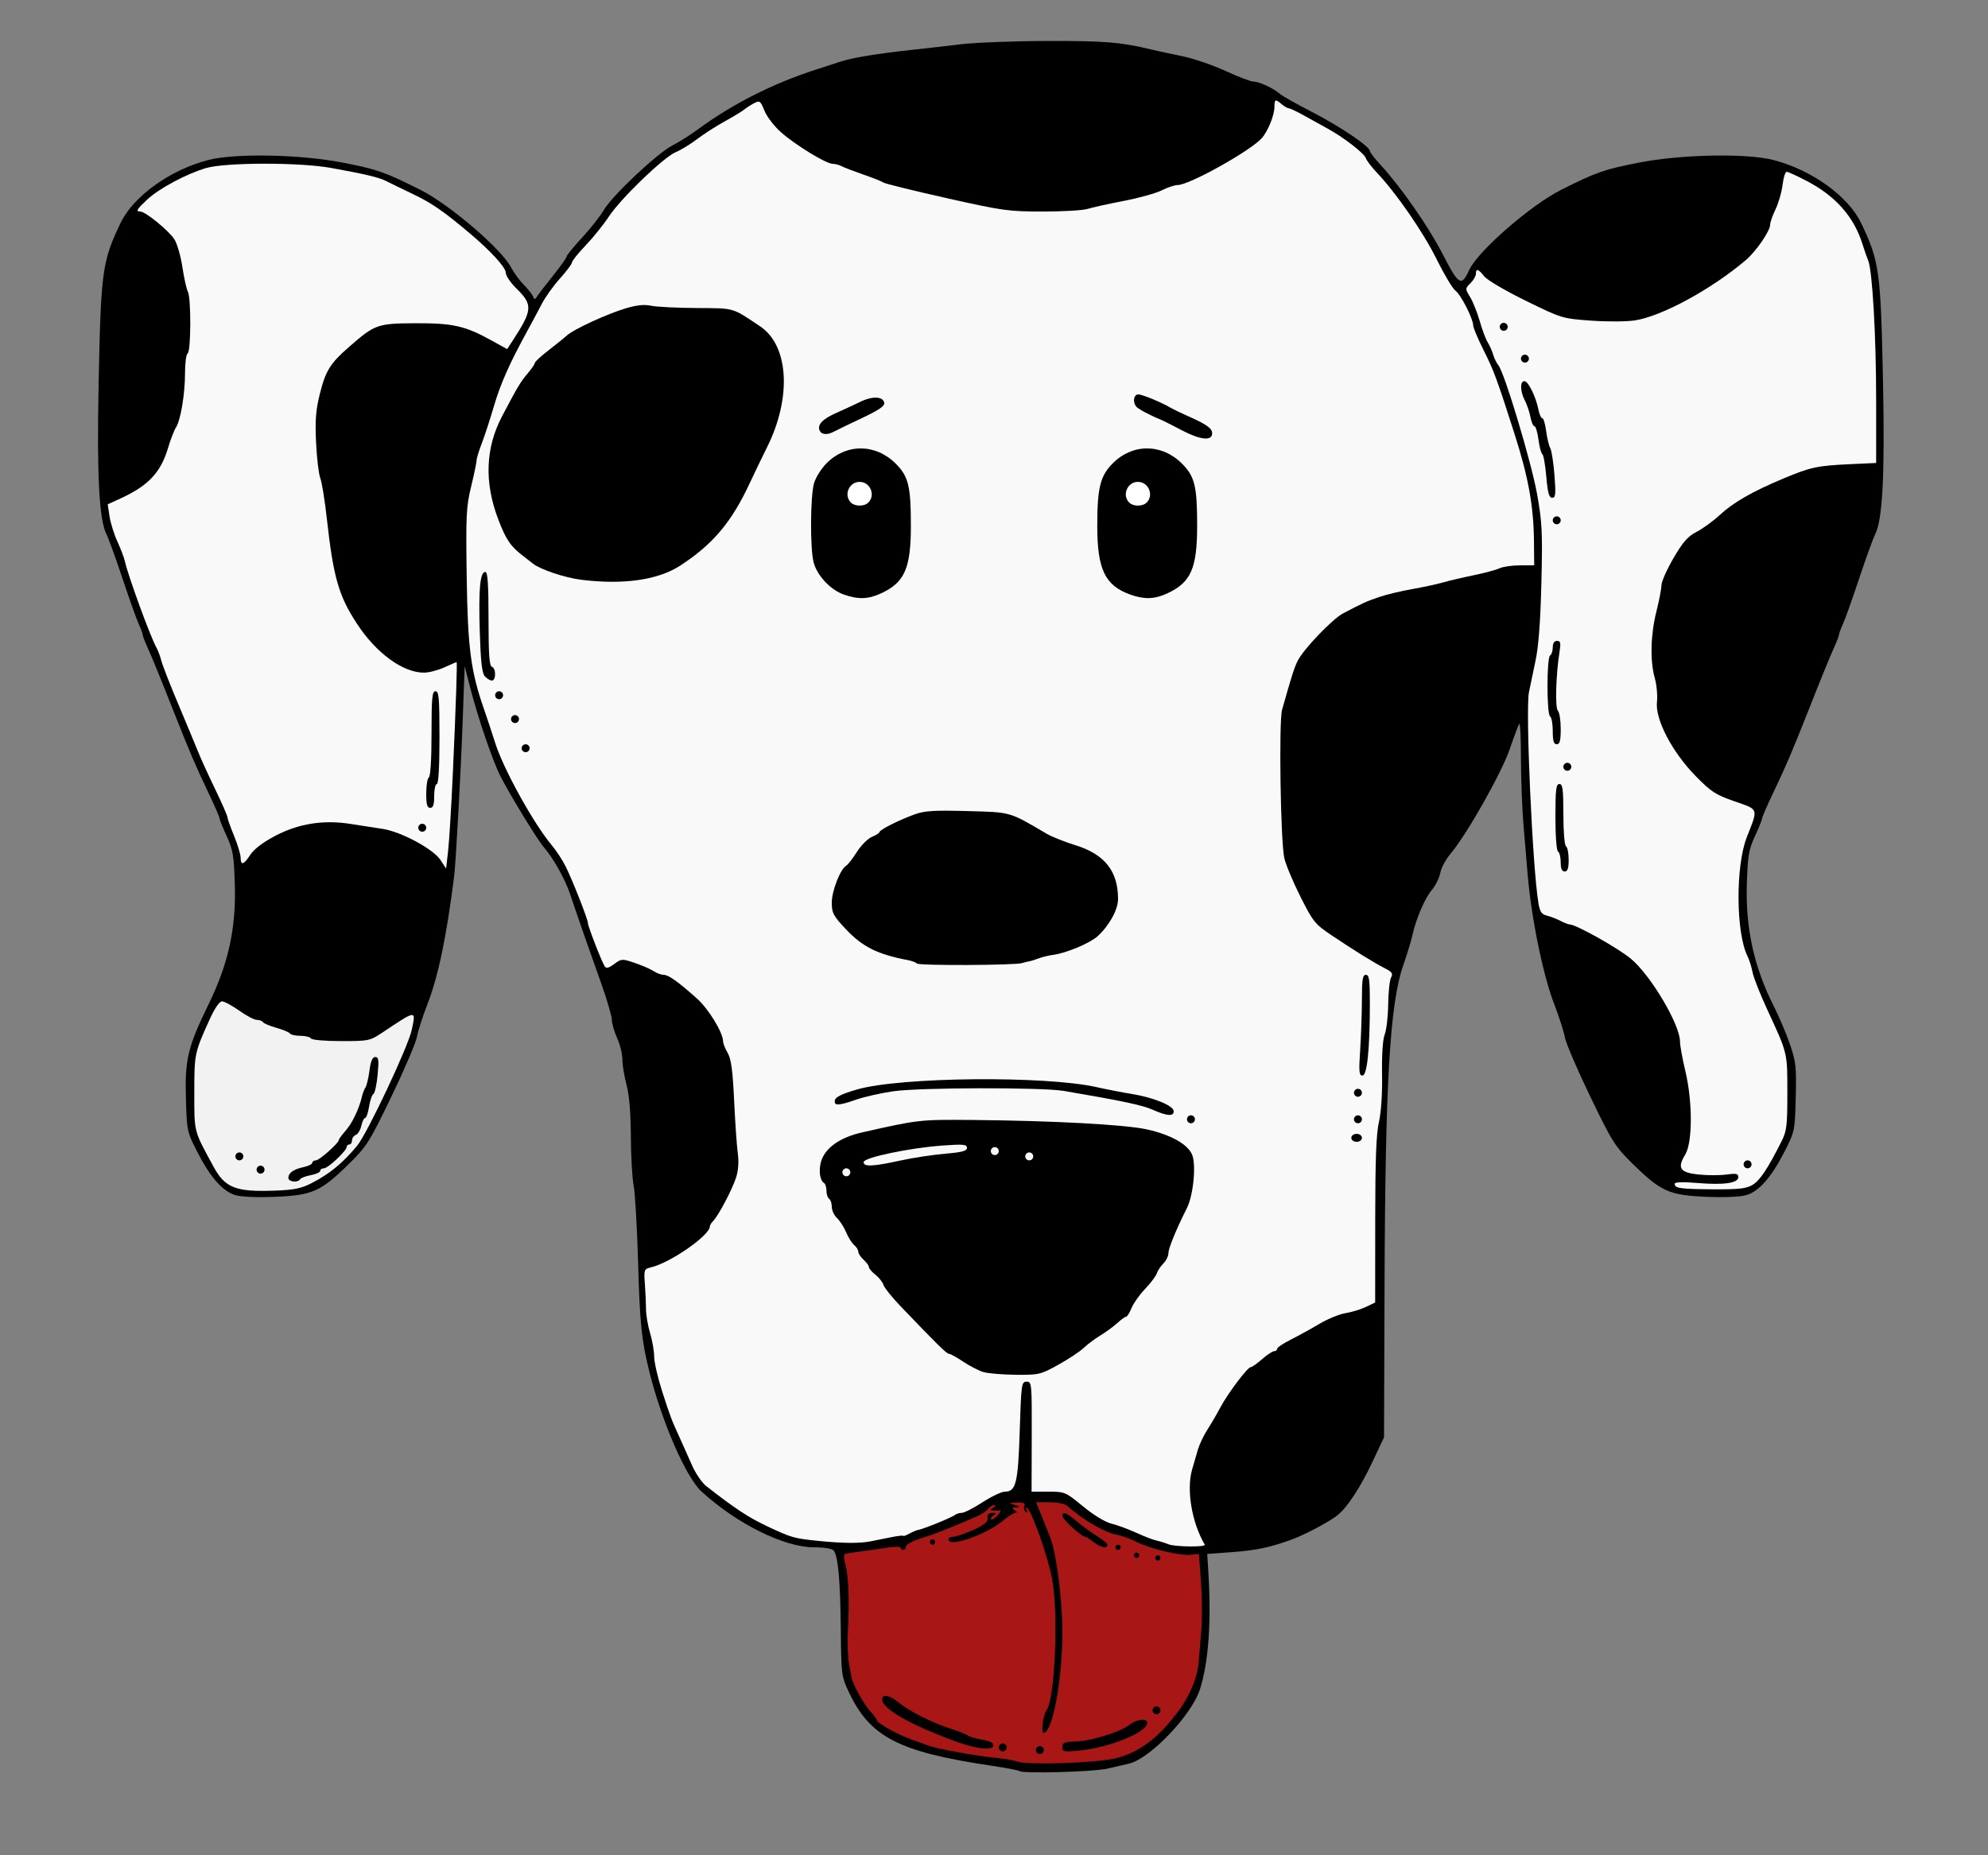<?xml version="1.0"?>
<svg xmlns:rdf="http://www.w3.org/1999/02/22-rdf-syntax-ns#" xmlns="http://www.w3.org/2000/svg" xmlns:cc="http://web.resource.org/cc/" xmlns:dc="http://purl.org/dc/elements/1.1/" xmlns:svg="http://www.w3.org/2000/svg" id="svg2" viewBox="0 0 750 700" version="1.0">
  <rect x="0" y="0" width="750" height="700" fill="#808080" stroke="none"/>
  <path id="path2269" d="m384.54 668.21c-0.29-0.28-4.96-1.17-10.38-1.98-35.19-5.24-45.98-10.82-53.98-27.92-2.72-5.8-2.82-6.58-2.98-23.5-0.17-18.34-1.01-27.65-2.66-29.75-0.6-0.77-3.46-1.25-7.43-1.25-11.23 0-29.05-8.82-42.4-21-5.94-5.42-15.04-26.34-19.79-45.5-2.87-11.55-3.54-18.08-4.17-40.5-0.39-13.47-1.15-26.75-1.7-29.5s-1.02-11.07-1.05-18.5c-0.04-8.92-0.59-15.52-1.63-19.46-0.86-3.28-1.57-7.62-1.57-9.64s-0.89-5.64-1.98-8.04c-1.08-2.4-1.98-5.52-2-6.93-0.01-1.41-1.86-7.71-4.11-14-4.31-12.03-8.85-25.06-11.64-33.43-1.84-5.5-6.37-13.61-9.79-17.5-2.43-2.76-12.94-19.95-16.51-27-2.89-5.69-8.44-21.94-11.29-33l-2.18-8.5-0.74 20.5c-0.71 19.7-2.59 53.8-3.25 59-2.9 22.83-5.97 37.51-10.03 48-1.82 4.68-3.62 10.3-4.01 12.5-0.4 2.2-4.71 12.27-9.58 22.38-8.31 17.23-9.32 18.83-16.13 25.52-10.5 10.33-13.72 11.77-27.66 12.35-7.03 0.29-12.856 0.04-15.192-0.66-4.774-1.43-9.506-6.87-14.454-16.62-3.683-7.25-3.779-7.73-4.127-20.17-0.402-14.39 0.792-19.29 8.594-35.26 7.437-15.22 10.37-28.6 9.871-45.04-0.333-11.01-0.702-13.2-3.085-18.37-1.488-3.23-2.705-6.26-2.705-6.74s-1.994-5.04-4.43-10.13c-4.345-9.08-6.992-15.27-12.516-29.26-5.629-14.25-8.42-21.1-10.214-25.06-1.012-2.24-1.84-4.42-1.84-4.85s-0.657-2.2-1.46-3.94c-0.802-1.73-3.555-9.45-6.116-17.15-2.562-7.7-5.279-15.21-6.04-16.7-2.793-5.45-3.671-22.19-2.981-56.8 0.85-42.57 1.346-46.2 8.292-60.691 4.834-10.083 18.649-20.01 33.035-23.738 10.115-2.621 34.768-2.147 50.768 0.976 13.05 2.547 15.79 3.509 29.32 10.287 10.94 5.478 30.61 22.322 34.22 29.306 1.04 1.99 3.18 4.92 4.76 6.51 1.58 1.58 3.15 3.54 3.48 4.36 0.53 1.31 0.72 1.31 1.59-0.04 0.54-0.84 3.27-4.39 6.06-7.88s5.07-6.711 5.07-7.159c0-0.449 2.59-3.611 5.75-7.026 3.16-3.416 6.88-8.13 8.25-10.475 3.24-5.527 20.21-21.483 25.97-24.415 2.45-1.251 6.73-3.949 9.5-5.995 12.85-9.497 28.46-17.407 44.53-22.558 3.03-0.97 7.3-2.358 9.5-3.085 4.28-1.413 14.04-3.004 27-4.399 4.4-0.474 12.5-1.404 18-2.067s20.35-1.231 33-1.262c21.44-0.052 27.63 0.457 39 3.206 2.2 0.531 7.45 1.666 11.66 2.522 4.21 0.855 11.59 3.37 16.39 5.589 4.8 2.22 9.59 4.035 10.64 4.035 2.14 0 7.46 2.496 9.93 4.655 0.89 0.777 6.36 3.86 12.17 6.849 10.49 5.403 21.71 12.983 21.71 14.662 0 0.484 1.8 2.825 3.99 5.204 7.82 8.483 18.13 23.297 23.55 33.841 6 11.668 7.03 12.278 9.93 5.848 3.17-7.02 23.19-24.473 34.69-30.243 13.38-6.712 16.24-7.712 29.34-10.27 16-3.123 40.66-3.597 50.77-0.976 14.39 3.728 28.2 13.655 33.04 23.738 6.94 14.491 7.44 18.121 8.29 60.691 0.69 34.61-0.19 51.35-2.98 56.8-0.76 1.49-3.48 9-6.04 16.7s-5.32 15.42-6.12 17.15c-0.8 1.74-1.46 3.51-1.46 3.94s-0.83 2.61-1.84 4.85c-1.79 3.96-4.58 10.81-10.21 25.06-5.53 13.99-8.17 20.18-12.52 29.26-2.44 5.09-4.43 9.65-4.43 10.13s-1.22 3.51-2.7 6.74c-2.39 5.17-2.76 7.36-3.09 18.37-0.5 16.42 2.79 31.29 10.11 45.69 2 3.96 4.77 10.48 6.15 14.5 2.26 6.58 2.48 8.59 2.19 20.05-0.31 12.5-0.39 12.89-4.1 20.21-4.96 9.77-9.69 15.21-14.47 16.64-2.33 0.7-8.16 0.95-15.19 0.66-13.94-0.58-17.16-2.02-27.66-12.35-6.81-6.69-7.81-8.29-16.12-25.52-4.88-10.11-9.19-20.18-9.58-22.38-0.4-2.2-2.2-7.82-4.01-12.5-4.27-11.02-8.68-32.75-10.06-49.5-0.27-3.3-0.93-11.17-1.47-17.5-0.55-6.32-0.99-17.76-1-25.42 0-7.65-0.27-13.64-0.61-13.3-0.33 0.33-1.92 4.53-3.54 9.33-3.01 8.97-16.23 32.37-22.43 39.71-1.77 2.09-3.51 5.34-3.86 7.22-0.35 1.87-1.78 4.76-3.18 6.43-2.66 3.16-6.05 11.05-7.31 17.03-0.41 1.93-1.99 7.1-3.51 11.49-5.01 14.4-6.76 44.36-7.02 120.01l-0.2 58-4.57 9.69c-4.25 9-9.19 16.57-12.77 19.54-2.89 2.4-12.11 7.34-17.28 9.25-8.26 3.06-13.57 4.18-23.15 4.87l-8.93 0.65 0.43 7c1.15 18.91 0.06 33.9-3.19 44.1-3.11 9.76-18.91 26.26-26.86 28.05-1.39 0.31-4.99 1.14-8.02 1.85-5.27 1.24-32.19 1.97-33.26 0.9z"/>
  <path id="path2267" d="m420.65 663.46c9.14-2.19 16.36-7.62 24.14-18.15 4.16-5.65 6.96-12.49 7.42-18.16 0.17-2.11 0.61-7.44 0.99-11.84 0.37-4.4 0.32-12.72-0.11-18.5l-0.79-10.5-3.3 0.32c-4.09 0.4-15.37-2.36-20.64-5.04-2.17-1.11-5.31-2.23-6.98-2.49-4.28-0.68-13.03-5.77-18.65-10.85-0.94-0.86-3.66-1.44-6.71-1.44h-5.12l1.3 3.25c0.72 1.79 1.67 4.15 2.12 5.25 0.44 1.1 0.89 2.23 0.98 2.5 0.1 0.28 0.46 1.18 0.8 2 2.38 5.68 4.7 23.45 4.7 36 0 18.08-3.71 38-7.08 38-1.08 0-0.22-6.73 1.08-8.5 3.26-4.42 4.61-37.39 2.04-50-1.95-9.6-8.1-26.5-9.64-26.5-0.29 0-0.2 0.52 0.2 1.16 0.43 0.69 0.27 0.88-0.4 0.46-0.61-0.37-0.86-1.34-0.55-2.15 0.43-1.12-0.23-1.45-2.79-1.37-3.14 0.09-3.19 0.15-0.86 0.9 2.09 0.67 2.17 0.82 0.5 0.92-1.66 0.09-1.75 0.27-0.5 1.08 0.87 0.56 1.01 0.98 0.33 0.99-0.65 0-2.56 1.17-4.24 2.59-6.73 5.66-21.09 10.71-21.09 7.42 0-0.55 0.85-1 1.88-1s4.43-1.17 7.55-2.59c3.95-1.81 5.58-3.1 5.38-4.25-0.28-1.7 0.25-2.17 2.44-2.14 0.85 0.01 0.78 0.31-0.22 0.94-0.81 0.51-1.22 1.18-0.91 1.49s1.41-0.37 2.44-1.52c1.04-1.14 1.45-1.99 0.91-1.88-0.53 0.1-1.64 0.13-2.47 0.05-1.33-0.11-1.33-0.24 0-1.1 0.83-0.53 0.99-0.98 0.37-0.98-0.62-0.01-1.69 0.66-2.38 1.5-0.7 0.83-2.66 2.13-4.38 2.87-10.18 4.43-15.75 6.62-20.86 8.2-3.19 0.99-5.75 2.36-5.75 3.09s-0.45 1.32-1 1.32-1-0.38-1-0.85-2.36-0.47-5.25 0-7.5 1.13-10.25 1.47-5.3 0.79-5.67 1.01c-0.36 0.21-0.21 2.03 0.34 4.04 1.17 4.23 1.51 13.45 0.91 24.83-0.23 4.4-0.03 10.03 0.44 12.5 0.48 2.48 0.89 4.74 0.92 5.03 0.24 2.14 4.53 10.01 6.79 12.47 1.52 1.65 2.76 3.32 2.77 3.71 0 1.07 7.99 5.52 13.03 7.28 2.46 0.85 5.15 1.83 5.97 2.18 2.89 1.22 18.17 4.02 26.18 4.79 3.13 0.31 6.73 0.94 8 1.41 3.64 1.35 29.54 0.49 36.67-1.22z" fill="#a91616"/>
  <path id="path2265" d="m390.8 660.31c0-0.82 0.68-1.5 1.5-1.5 0.83 0 1.5 0.68 1.5 1.5 0 0.83-0.67 1.5-1.5 1.5-0.82 0-1.5-0.67-1.5-1.5z"/>
  <path id="path2263" d="m376.8 659.31c0-0.82 0.68-1.5 1.5-1.5 0.83 0 1.5 0.68 1.5 1.5 0 0.83-0.67 1.5-1.5 1.5-0.82 0-1.5-0.67-1.5-1.5z"/>
  <path id="path2261" d="m400.8 659.15c0-1.65 0.74-1.97 4.75-2.06 5.84-0.14 17.08-3.57 20.52-6.28 2.84-2.23 6.74-2.67 6.72-0.75-0.01 3.55-14.36 9.38-25.74 10.45-5.73 0.54-6.25 0.43-6.25-1.36z"/>
  <path id="path2259" d="m358.8 656.43c-16.63-6.33-26-11.83-26-15.26 0-2.15 2.94-1.58 6.26 1.2 3.82 3.22 12.58 7.63 19.74 9.93 3.03 0.98 5.97 2.15 6.55 2.6s2.94 1.13 5.25 1.5c2.57 0.41 4.2 1.2 4.2 2.04 0 2.33-6.86 1.47-16-2.01z"/>
  <path id="path2257" d="m434.8 645.31c0-0.82 0.68-1.5 1.5-1.5 0.83 0 1.5 0.68 1.5 1.5 0 0.83-0.67 1.5-1.5 1.5-0.82 0-1.5-0.67-1.5-1.5z"/>
  <path id="path2255" d="m435.8 587.81c0-0.55 0.45-1 1-1s1 0.45 1 1-0.45 1-1 1-1-0.45-1-1z"/>
  <path id="path2253" d="m427.8 586.81c0-0.55 0.45-1 1-1s1 0.45 1 1-0.45 1-1 1-1-0.45-1-1z"/>
  <path id="path2251" d="m420.8 583.81c0-0.55 0.45-1 1-1s1 0.45 1 1-0.45 1-1 1-1-0.45-1-1z"/>
  <path id="path2249" d="m412.53 581.81c-1.4-1.1-2.84-2-3.2-2-1.32 0-8.49-6.53-8.51-7.75-0.03-1.99 1.35-1.48 5.55 2.06 2.16 1.82 5.62 4.33 7.68 5.58s3.75 2.69 3.75 3.19c0 1.56-2.6 1.02-5.27-1.08z"/>
  <path id="path2247" d="m350.8 581.81c0-0.55 0.45-1 1-1s1 0.45 1 1-0.45 1-1 1-1-0.45-1-1z"/>
  <path id="path2245" d="m454.51 582.81c-4.89-8.34-6.97-20.7-4.78-28.31 0.66-2.31 1.67-5.76 2.24-7.69 0.57-1.92 2.15-5.23 3.52-7.36 1.36-2.12 3.58-5.91 4.91-8.42 2.87-5.4 10.28-15.22 11.49-15.22 0.46 0 2.38-1.35 4.26-3s3.92-3 4.53-3c0.62 0 1.12-0.4 1.12-0.88 0-0.49 2.36-2.08 5.25-3.53 2.89-1.46 7.76-4.14 10.83-5.97 3.07-1.82 7.45-3.61 9.74-3.97 2.28-0.37 5.74-1.42 7.67-2.34l3.51-1.68 0.02-31.06c0.01-22.87 0.38-32.65 1.4-37.07 0.85-3.69 1.31-10.61 1.18-18-0.12-7.44 0.26-13.14 1-15 0.66-1.65 1.25-6.75 1.31-11.33 0.06-4.59 0.55-9.15 1.08-10.15 0.8-1.49 0.39-2.1-2.26-3.45-4.17-2.13-11.49-6.66-20.04-12.4-6.43-4.32-7.1-5.15-11.87-14.63-2.78-5.52-5.52-12.06-6.09-14.54-1.42-6.11-2.11-51.55-0.85-56 3.63-12.88 4.57-15.83 5.9-18.5 2.23-4.45 13.03-15.72 17.14-17.89 7.42-3.91 8.85-4.55 13.63-6.18 2.7-0.91 8.29-2.26 12.43-2.98s9.32-1.84 11.52-2.48 7.38-1.86 11.5-2.7c4.13-0.85 8.58-2.04 9.9-2.65 1.32-0.62 4.81-1.12 7.75-1.12h5.35l-0.09-9c-0.12-13.29-2.09-24.21-7.35-40.65-6.56-20.52-7.79-23.85-11.56-31.35-2.2-4.38-4-8.64-4.01-9.48-0.01-2.56-4.66-11.67-6.69-13.14-1.06-0.76-4.25-6.1-7.11-11.879-5.03-10.185-15.26-24.997-22.59-32.719-1.98-2.079-3.84-4.542-4.15-5.472-0.58-1.803-8.65-8.019-14.45-11.134-1.92-1.035-5.75-3.154-8.5-4.709-2.75-1.554-5.45-2.854-6-2.888s-1.79-0.74-2.76-1.57c-2.39-2.048-2.74-1.918-2.74 1.024 0 3.113-2.48 9.236-4.79 11.801-4.34 4.832-27.36 17.667-31.69 17.667-1.15 0-3.85 0.894-5.99 1.986s-8.65 2.903-14.46 4.024c-5.81 1.122-11.95 2.479-13.64 3.015s-9.26 0.975-16.83 0.975c-12.91 0-15.16-0.314-36.43-5.092-12.47-2.8-23.12-5.427-23.67-5.837s-3.92-1.755-7.5-2.988c-3.57-1.234-7.28-2.657-8.23-3.163-0.96-0.506-2.51-0.92-3.45-0.92-2.42 0-13.98-7.057-19.45-11.883-2.55-2.246-5.37-5.906-6.26-8.133-1.49-3.737-1.79-3.96-3.86-2.888-1.24 0.639-2.92 1.721-3.75 2.404-0.82 0.684-4.14 2.693-7.36 4.465-3.23 1.772-7.9 4.773-10.38 6.669-2.49 1.897-6.11 4.113-8.06 4.926-4.67 1.953-20.74 17.417-25.35 24.406-2.01 3.044-5.95 7.932-8.75 10.862-2.81 2.931-5.1 5.79-5.1 6.353 0 0.564-2.03 3.278-4.5 6.038-2.48 2.75-5.59 7.09-6.91 9.64s-3.76 7.12-5.42 10.14c-6.75 12.31-10.14 19.95-12.65 28.5-1.45 4.95-3.51 11.26-4.58 14.02s-1.94 5.62-1.94 6.36-0.92 5.17-2.05 9.84c-1.86 7.68-2.02 10.92-1.68 34.13 0.38 26.91 1.55 35.74 6.61 50.15 1.06 3.03 2.92 8.65 4.14 12.5 3.12 9.9 14.47 30.42 21.4 38.68 1.69 2.02 4.05 5.62 5.22 8 2.62 5.28 8.37 19.94 8.37 21.32 0 1.18 5.14 14.44 6.3 16.24 0.6 0.94 1.48 0.74 3.61-0.83 2.71-2.01 2.97-2.03 7.69-0.43 2.69 0.9 5.89 2.29 7.11 3.08 1.21 0.79 2.94 1.44 3.84 1.44 1.83 0 5.33 2.48 12.5 8.87 4.49 4 9.93 12.93 9.95 16.32 0 0.72 0.78 2.66 1.73 4.31 1.31 2.28 1.89 6.6 2.42 18 0.39 8.25 1.01 17.2 1.39 19.9 0.43 3.1 0.2 6.39-0.63 9-1.43 4.5-6.6 14.33-8.63 16.42-0.71 0.73-1.29 1.68-1.29 2.11 0 3.35-14.84 13.67-22.21 15.44-2.63 0.63-2.7 0.83-2.29 6.39 0.23 3.16 0.42 7.43 0.42 9.49s0.69 6.08 1.54 8.93 1.54 6.86 1.54 8.91 1.36 7.93 3.01 13.07c3.17 9.81 3.47 10.61 6.78 17.84 1.13 2.48 3.15 7 4.49 10.06 1.35 3.06 3.74 6.57 5.33 7.82 10.88 8.5 15.86 11.79 23.01 15.17 9.17 4.34 10.15 4.62 19.88 5.58 8.69 0.86 15.09 0.91 19 0.14 1.65-0.33 5.14-1.02 7.75-1.55s4.75-0.78 4.75-0.55c0 0.22 1.01-0.16 2.25-0.84s2.83-1.33 3.53-1.45c1.94-0.32 12.59-4.67 13.67-5.58 0.52-0.44 1.69-0.8 2.6-0.8 0.9 0 4.43-1.8 7.83-4s7.19-4 8.41-4c4.21 0 4.99-3.21 5.62-22.99 0.56-17.65 0.68-18.51 2.59-18.51 1.94 0 2 0.65 1.94 20.75l-0.06 20.75h6.34c6.21 0 6.47 0.11 13.03 5.52 3.96 3.27 8.33 5.93 10.72 6.53 2.22 0.55 6.51 2.13 9.53 3.51 3.03 1.38 6.4 2.68 7.5 2.89s3.13 0.84 4.5 1.4c2.46 1 14.28 1.13 13.71 0.15z" fill="#f9f9f9"/>
  <path id="path2243" d="m371.06 517.7c-1.78-0.52-5.22-2.28-7.64-3.91-2.43-1.64-4.84-2.98-5.38-2.98-0.9 0-4.37-3.41-18.59-18.28-3.04-3.18-5.81-6.65-6.15-7.72s-1.72-2.81-3.06-3.87c-1.34-1.05-2.44-2.34-2.44-2.87 0-0.52-0.9-1.76-2-2.76-1.1-0.99-2-2.36-2-3.03s-0.7-1.81-1.56-2.52c-0.85-0.71-2.22-2.88-3.03-4.83-0.82-1.95-2.37-4.36-3.45-5.37-1.07-1-1.96-2.91-1.96-4.23s-0.45-2.68-1-3.02-1-1.69-1-3-0.41-2.64-0.92-2.95c-1.9-1.17-2.18-6.27-0.53-9.66 2.15-4.42 7.39-7.74 14.91-9.44 21.33-4.82 21.69-4.86 41.54-4.69 30.03 0.25 57.7 1.74 65.87 3.55 9 2 15.44 5.6 17.08 9.57 1.58 3.81 0.45 15.31-1.97 20.12-4.1 8.15-6.98 15.18-6.98 17.02 0 1.09-0.85 2.84-1.9 3.88-1.05 1.05-2.17 2.74-2.49 3.75-0.32 1.02-2.31 3.65-4.41 5.85s-4.41 5.46-5.13 7.25-1.64 3.25-2.04 3.25c-0.41 0-1.88 1.06-3.27 2.35-1.4 1.29-4.28 3.4-6.4 4.69-2.12 1.28-4.97 3.42-6.34 4.74-1.36 1.32-5.64 4.16-9.5 6.3-6.75 3.75-7.36 3.89-16.02 3.82-4.95-0.04-10.46-0.5-12.24-1.01z"/>
  <path id="path2241" d="m320.8 442.31c0-0.82-0.67-1.5-1.5-1.5-0.82 0-1.5 0.68-1.5 1.5 0 0.83 0.68 1.5 1.5 1.5 0.83 0 1.5-0.67 1.5-1.5z" fill="#f9f9f9"/>
  <path id="path2239" d="m339.56 437.9c4.81-1.05 12.45-2.22 16.99-2.6 6.42-0.54 8.25-1.03 8.25-2.22 0-1.31-1.33-1.43-9.25-0.86-12.51 0.9-29.75 4.53-29.75 6.26 0 1.82 3.43 1.68 13.76-0.58z" fill="#f9f9f9"/>
  <path id="path2237" d="m389.8 436.31c0-0.82-0.67-1.5-1.5-1.5-0.82 0-1.5 0.68-1.5 1.5 0 0.83 0.68 1.5 1.5 1.5 0.83 0 1.5-0.67 1.5-1.5z" fill="#f9f9f9"/>
  <path id="path2235" d="m376.8 434.31c0-0.82-0.67-1.5-1.5-1.5-0.82 0-1.5 0.68-1.5 1.5 0 0.83 0.68 1.5 1.5 1.5 0.83 0 1.5-0.67 1.5-1.5z" fill="#f9f9f9"/>
  <path id="path2233" d="m509.8 429.31c0-0.83 0.89-1.5 2-1.5s2 0.67 2 1.5-0.89 1.5-2 1.5-2-0.67-2-1.5z"/>
  <path id="path2231" d="m447.8 422.31c0-0.82 0.68-1.5 1.5-1.5 0.83 0 1.5 0.68 1.5 1.5 0 0.83-0.67 1.5-1.5 1.5-0.82 0-1.5-0.67-1.5-1.5z"/>
  <path id="path2229" d="m510.8 422.31c0-0.82 0.68-1.5 1.5-1.5 0.83 0 1.5 0.68 1.5 1.5 0 0.83-0.67 1.5-1.5 1.5-0.82 0-1.5-0.67-1.5-1.5z"/>
  <path id="path2227" d="m308.8 419.31c0-0.82 0.68-1.5 1.5-1.5 0.83 0 1.5 0.68 1.5 1.5 0 0.83-0.67 1.5-1.5 1.5-0.82 0-1.5-0.67-1.5-1.5z" fill="#f9f9f9"/>
  <path id="path2225" d="m434.85 418.7c-3.93-1.75-11.68-3.38-33.55-7.1-8.23-1.39-54.12-1.3-64.22 0.13-4.52 0.64-10.78 2.05-13.91 3.12-6.99 2.41-8.61 2.46-8.19 0.25 0.23-1.2 2.76-2.42 8.33-4.03 16.36-4.74 71.08-5.26 90.49-0.87 3.58 0.81 9.52 1.96 13.21 2.56 8.25 1.34 15.79 4.45 15.79 6.52 0 2.02-2.49 1.84-7.95-0.58z"/>
  <path id="path2223" d="m510.8 412.31c0-0.82 0.68-1.5 1.5-1.5 0.83 0 1.5 0.68 1.5 1.5 0 0.83-0.67 1.5-1.5 1.5-0.82 0-1.5-0.67-1.5-1.5z"/>
  <path id="path2221" d="m513.15 396.06c0.35-5.36 0.64-13.91 0.65-19 0-7.55 0.28-9.25 1.5-9.25 1.24 0 1.5 1.86 1.5 10.75-0.01 17.34-1.03 27.25-2.8 27.25-1.28 0-1.4-1.45-0.85-9.75z"/>
  <path id="path2219" d="m345.93 363.54c-0.43-0.43-1.87-0.98-3.2-1.24-11.66-2.2-17.32-5.02-23.68-11.78-4.68-4.98-5.25-6.06-5.25-9.96 0-4.4 3.22-12.64 5.45-13.95 0.66-0.39 2.48-2.72 4.04-5.2 1.57-2.47 4.12-5.02 5.68-5.67 1.56-0.64 2.83-1.46 2.83-1.8 0-0.83 7.29-4.51 13.16-6.64 3.85-1.4 7.35-1.62 20-1.28 16.64 0.45 15.6 0.15 29.84 8.52 1.93 1.14 6.82 3.09 10.88 4.35 11.07 3.42 16.12 9.78 16.12 20.31 0 3.98-3.23 9.89-7.65 13.99-2.86 2.65-11.93 6.46-16.9 7.09-1.62 0.21-4.07 0.81-5.45 1.34-1.37 0.52-2.95 1.01-3.5 1.08-0.55 0.08-1.76 0.38-2.68 0.67-2.72 0.86-38.84 1.01-39.69 0.17z"/>
  <path id="path2217" d="m196.8 282.31c0-0.82 0.68-1.5 1.5-1.5 0.83 0 1.5 0.68 1.5 1.5 0 0.83-0.67 1.5-1.5 1.5-0.82 0-1.5-0.67-1.5-1.5z"/>
  <path id="path2215" d="m192.8 271.31c0-0.82 0.68-1.5 1.5-1.5 0.83 0 1.5 0.68 1.5 1.5 0 0.83-0.67 1.5-1.5 1.5-0.82 0-1.5-0.67-1.5-1.5z"/>
  <path id="path2213" d="m186.8 262.31c0-0.82 0.68-1.5 1.5-1.5 0.83 0 1.5 0.68 1.5 1.5 0 0.83-0.67 1.5-1.5 1.5-0.82 0-1.5-0.67-1.5-1.5z"/>
  <path id="path2211" d="m182.88 255.14c-1.04-1.18-1.54-5.65-1.88-16.86-0.49-16.1 0.11-22.47 2.1-22.47 0.89 0 1.2 4.56 1.2 17.67 0 13.24 0.31 17.77 1.25 18.08 1.63 0.54 1.63 5.26 0 5.21-0.69-0.02-1.89-0.75-2.67-1.63z"/>
  <path id="path2209" d="m318.3 224.31c-5.03-1.78-10.08-7.19-11.36-12.17-1.36-5.24-1.24-24.93 0.16-29.8 0.64-2.19 2.77-5.6 4.75-7.57 7.49-7.5 18.48-7.43 26.08 0.17 4.8 4.8 5.71 8.52 5.71 23.35 0 16.2-2.34 21.48-11.34 25.63-4.76 2.2-8.58 2.3-14 0.39z"/>
  <path id="path2207" d="m327.6 189.61c2.81-2.8 0.69-7.8-3.3-7.8s-6.1 5-3.3 7.8c1.54 1.54 5.06 1.54 6.6 0z" fill="#fff"/>
  <path id="path2205" d="m426.46 224.35c-9.59-3.42-12.52-9.51-12.5-26.04 0.01-14.35 1.12-18.78 5.89-23.54 7.49-7.5 18.48-7.43 26.08 0.17 4.8 4.8 5.71 8.52 5.71 23.35 0 16.2-2.34 21.48-11.34 25.63-4.73 2.18-8.59 2.31-13.84 0.43z"/>
  <path id="path2203" d="m432.6 189.61c2.81-2.8 0.69-7.8-3.3-7.8s-6.1 5-3.3 7.8c1.54 1.54 5.06 1.54 6.6 0z" fill="#fff"/>
  <path id="path2201" d="m219.3 218.75c-6.23-0.78-15.46-3.87-18.29-6.13-0.91-0.72-2.53-1.98-3.6-2.81-4.85-3.72-6.47-6.1-9.45-13.89-5.32-13.94-4.82-26.98 1.48-38.92 6.06-11.49 6.83-12.77 9.68-16.16 1.48-1.75 2.68-3.52 2.68-3.94s2.29-2.52 5.08-4.68c2.79-2.15 5.94-4.69 6.99-5.65 2.58-2.35 15.1-8.12 22.26-10.25 4.06-1.22 6.95-1.51 9.5-0.96 2.02 0.43 9.75 0.82 17.17 0.86 14.56 0.1 13.18-0.3 23.96 6.91 10.87 7.27 11.98 26.9 2.59 45.68-1.79 3.58-4.72 9.65-6.51 13.5-6.87 14.74-13.92 23.11-26.26 31.12-8.35 5.42-21.45 7.29-37.28 5.32z"/>
  <path id="path2199" d="m445.8 162.31c-3.57-1.88-7.17-3.69-8-4.02-4.06-1.64-8.58-4.07-9.23-4.97-1.33-1.82-0.8-4.51 0.87-4.51 1.52 0 8.88 3.06 12.36 5.13 0.83 0.49 3.53 1.79 6 2.89 7.35 3.24 9.5 4.75 9.5 6.67 0 2.98-4.43 2.53-11.5-1.19z"/>
  <path id="path2197" d="m309.16 162.3c-0.83-2.16 1.28-4.29 6.56-6.6 2.52-1.1 6.43-2.92 8.7-4.03 4.65-2.3 8.71-2.17 9.18 0.3 0.23 1.21-2.03 2.76-8.49 5.81-4.85 2.28-9.59 4.57-10.54 5.09-2.55 1.38-4.75 1.15-5.41-0.57z"/>
  <path id="path2195" d="m379.33 566c-0.31-0.3-1.12 0-1.8 0.69-0.98 0.98-0.86 1.1 0.56 0.56 0.99-0.38 1.55-0.94 1.24-1.25z"/>
  <path id="path2193" d="m117.48 446.44c6.9-3.55 11.66-7.45 17.25-14.14 3.81-4.57 19.26-37.36 20.61-43.74 1.6-7.6 1.92-7.63-11.04 1-4.76 3.16-5.18 3.25-15.64 3.25-6.08 0-11.01-0.43-11.36-1-0.34-0.55-2.14-1-4-1s-3.62-0.39-3.91-0.86c-0.3-0.48-2.59-1.44-5.09-2.14s-4.79-1.66-5.083-2.14c-0.294-0.47-1.328-0.86-2.298-0.86-0.971 0-3.981-1.57-6.688-3.5-2.708-1.92-5.625-3.5-6.483-3.5-0.957 0-2.746 2.61-4.625 6.75-5.745 12.65-5.822 13.02-5.82 27.75 0.002 15.13-0.283 14.04 7.232 27.85 4.369 8.03 8.315 9.59 22.945 9.08 7.39-0.26 10.12-0.81 14-2.8z" fill="#f2f2f2"/>
  <path id="path2191" d="m108.8 444.43c0-1.9 1.92-3.26 5.75-4.08 1.79-0.39 3.25-1.11 3.25-1.62 0-0.5 0.63-0.92 1.4-0.92 1.25 0 8.6-6.53 8.6-7.64 0-0.24 0.56-1.11 1.25-1.94 2.88-3.43 3.33-4.11 4.97-7.43 0.94-1.92 2.02-4.84 2.38-6.49 0.37-1.65 1.04-3.46 1.48-4.02 0.43-0.57 1.1-3.38 1.49-6.25 0.49-3.7 1.13-5.23 2.2-5.23 1.27 0 1.42 1.1 0.9 6.68-0.35 3.67-1.06 6.95-1.6 7.28s-1.28 2.5-1.65 4.82-1.03 4.22-1.47 4.22c-0.43 0-1.08 1.31-1.43 2.92-0.35 1.6-1.29 3.16-2.08 3.47-0.79 0.3-1.44 1.24-1.44 2.08s-0.45 1.53-1 1.53-1 0.41-1 0.9c0 1.45-7.06 8.1-8.6 8.1-0.77 0-1.4 0.43-1.4 0.96 0 0.52-1.58 1.25-3.51 1.61s-3.76 1.06-4.06 1.54c-0.87 1.42-4.43 1.03-4.43-0.49z"/>
  <path id="path2189" d="m96.802 441.31c0-0.82 0.675-1.5 1.5-1.5s1.5 0.68 1.5 1.5c0 0.83-0.675 1.5-1.5 1.5s-1.5-0.67-1.5-1.5z"/>
  <path id="path2187" d="m88.802 436.31c0-0.82 0.675-1.5 1.5-1.5s1.5 0.68 1.5 1.5c0 0.83-0.675 1.5-1.5 1.5s-1.5-0.67-1.5-1.5z"/>
  <path id="path2185" d="m661.22 447.03c2.76-1.68 5.62-5.97 10.8-16.22 2.05-4.04 2.28-5.92 2.28-18.5 0-15.32 0.16-14.67-7.63-31.5-2.67-5.77-5.15-12.07-5.5-14-0.36-1.92-1.21-4.62-1.89-6-4.42-8.95-4.56-34.01-0.25-45 4.32-11.01 4.58-10.25-4.62-13.45-7.19-2.5-8.86-3.58-14.77-9.62-8.83-9.04-15.24-21.32-14.53-27.85 0.27-2.43-0.1-6.48-0.81-9-1.84-6.51-1.61-16.36 0.58-25.08 1.04-4.12 1.91-8.62 1.92-10 0.02-1.37 2.07-5.98 4.55-10.24 3.54-6.07 5.41-8.21 8.63-9.85 2.26-1.15 6.18-4 8.71-6.32 5.37-4.93 12.24-8.87 24.11-13.85 10.28-4.31 12.74-4.84 25.25-5.42l9.75-0.45v-23.69c0.01-23.91-1.42-49-3-52.679-0.47-1.1-1.41-3.8-2.09-6-3.19-10.379-10.06-18.228-20.96-23.96-3.71-1.947-7.17-3.54-7.71-3.54-0.53 0-1.22 2.221-1.54 4.935-0.33 2.714-1.51 6.849-2.64 9.188s-2.06 4.98-2.06 5.869c0 2.347-5.29 10.05-9.17 13.338-12.88 10.939-31.5 21.089-41.72 22.729-3.14 0.5-10.46 0.55-16.62 0.11-10.92-0.79-11.11-0.85-24.69-7.51-7.53-3.68-14.56-7.82-15.64-9.18-2.23-2.84-3.16-3.13-3.16-0.98 0 0.83-0.92 2.42-2.05 3.55-2.04 2.04-2.04 2.07-0.11 5.25 1.06 1.76 2.69 5.85 3.62 9.09 0.92 3.24 2.28 6.84 3.01 8s1.65 3.24 2.05 4.61c0.39 1.38 1.28 3.18 1.96 4 2.29 2.77 12.39 36.37 14.58 48.5 1.92 10.67 2.11 14.39 1.65 33.5-0.36 14.64-1.06 24.05-2.22 29.5-0.93 4.4-2.05 9.74-2.48 11.87-1.33 6.56 1.32 65.8 3.55 79.39 0.57 3.47 1.18 4.39 3.25 4.91 1.41 0.35 3.71 1.24 5.12 1.98 1.42 0.74 2.97 1.34 3.46 1.34 2.38 0.02 18.21 8.89 23.07 12.93 7.5 6.22 18.54 24.85 18.54 31.27 0 1.48 0.9 6.43 1.99 11 2.8 11.66 2.78 27.03-0.03 31.65-3.11 5.1-1.99 6.77 5.05 7.5 3.28 0.35 7.99 0.35 10.48 0.01 3.72-0.51 4.51-0.34 4.51 0.97 0 2.27-5.46 3.05-15.52 2.21-5.49-0.46-8.48-0.35-8.48 0.3 0 1.71 2.09 2.01 14.5 2.09 9.81 0.06 12.53-0.25 14.92-1.7z" fill="#f9f9f9"/>
  <path id="path2183" d="m657.8 439.31c0-0.82 0.68-1.5 1.5-1.5 0.83 0 1.5 0.68 1.5 1.5 0 0.83-0.67 1.5-1.5 1.5-0.82 0-1.5-0.67-1.5-1.5z"/>
  <path id="path2181" d="m588.8 325.37c0-1.89-0.45-3.72-1-4.06-0.58-0.36-1-5.84-1-13.06 0-10.39 0.25-12.44 1.5-12.44s1.5 1.94 1.5 11.44c0 6.55 0.43 11.71 1 12.06 0.55 0.34 1 2.62 1 5.06 0 3.28-0.39 4.44-1.5 4.44-1.04 0-1.5-1.05-1.5-3.44z"/>
  <path id="path2179" d="m589.8 289.31c0-0.82 0.68-1.5 1.5-1.5 0.83 0 1.5 0.68 1.5 1.5 0 0.83-0.67 1.5-1.5 1.5-0.82 0-1.5-0.67-1.5-1.5z"/>
  <path id="path2177" d="m585.8 275.87c0-2.72-0.45-5.22-1-5.56-1.32-0.81-1.32-22.18 0-23 0.55-0.34 1-1.72 1-3.06 0-1.57 0.57-2.44 1.61-2.44 1.32 0 1.48 0.74 0.93 4.25-1.36 8.55-1.71 20.98-0.62 22.07 0.6 0.6 1.08 3.69 1.08 6.88 0 4.49-0.34 5.8-1.5 5.8-1.13 0-1.5-1.21-1.5-4.94z"/>
  <path id="path2175" d="m585.8 196.31c0-0.82 0.68-1.5 1.5-1.5 0.83 0 1.5 0.68 1.5 1.5 0 0.83-0.67 1.5-1.5 1.5-0.82 0-1.5-0.67-1.5-1.5z"/>
  <path id="path2173" d="m583.36 179.83c-0.38-4.39-1.05-8.21-1.49-8.48s-1.1-2.75-1.47-5.52c-0.37-2.76-1.05-5.02-1.52-5.02s-1.15-1.55-1.5-3.46c-0.36-1.9-1.31-4.71-2.11-6.25-1.81-3.47-1.9-7.29-0.16-7.29 1.44 0 4.31 5.83 5.3 10.8 0.35 1.76 1.01 3.2 1.46 3.2 0.44 0 1.08 2.14 1.42 4.75s1.04 5.53 1.55 6.48c0.52 0.94 1.24 5.56 1.6 10.25 0.56 7.24 0.43 8.52-0.86 8.52-1.17 0-1.68-1.82-2.22-7.98z"/>
  <path id="path2171" d="m573.8 135.31c0-0.82 0.68-1.5 1.5-1.5 0.83 0 1.5 0.68 1.5 1.5 0 0.83-0.67 1.5-1.5 1.5-0.82 0-1.5-0.67-1.5-1.5z"/>
  <path id="path2169" d="m565.8 123.31c0-0.82 0.68-1.5 1.5-1.5 0.83 0 1.5 0.68 1.5 1.5 0 0.83-0.67 1.5-1.5 1.5-0.82 0-1.5-0.67-1.5-1.5z"/>
  <path id="path2167" d="m170.86 291.31c1.18-26.24 1.69-41.5 1.38-41.5-0.12 0-2.18 0.89-4.58 1.98s-5.84 1.99-7.64 2c-7.97 0.05-18.09-7.33-25.4-18.52-6.86-10.5-8.86-17.49-11.3-39.47-0.76-6.88-1.88-13.81-2.49-15.4-0.6-1.59-1.32-7.66-1.59-13.49-0.4-8.38-0.1-12.21 1.42-18.29 2.2-8.8 3.9-11.52 11.11-17.81 9.67-8.43 10.65-8.78 24.88-8.85 14.13-0.07 18.8 0.98 28.66 6.43l6.02 3.33 2.09-3.21c7.55-11.58 7.68-13.52 1.34-19.74-2.18-2.13-3.96-4.79-3.96-5.91 0-1.97-5.67-8.173-13.59-14.848-9.82-8.287-14.37-11.427-21.38-14.766-4.14-1.974-8.65-4.171-10.03-4.884-2.73-1.416-7.97-2.669-21-5.019-11.84-2.136-39.71-2.098-47.067 0.065-7.439 2.186-17.83 7.757-22.258 11.933-3.91 3.688-4.353 4.47-2.532 4.47 1.937 0 10.889 7.33 12.884 10.549 1.039 1.677 2.391 6.402 3.004 10.5 0.613 4.1 1.532 8.23 2.043 9.19 1.255 2.35 1.193 22.48-0.072 23.26-0.55 0.34-1 3.66-1 7.38 0 7.99-1.637 17.81-3.435 20.62-0.704 1.1-2.011 4.48-2.905 7.5-2.783 9.43-7.434 14.41-17.989 19.25l-4.829 2.21 0.673 4.52c0.37 2.49 1.706 6.77 2.969 9.52s2.539 6.13 2.836 7.5c1.134 5.25 9.657 28.57 11.873 32.49 0.62 1.1 1.464 3.35 1.877 5 0.412 1.66 3.311 9.09 6.441 16.51 3.13 7.43 6.502 15.53 7.493 18 0.991 2.48 3.868 8.78 6.394 14 2.525 5.23 4.595 9.95 4.601 10.5 0.005 0.55 1.122 3.7 2.481 7 1.36 3.3 2.483 7.01 2.496 8.25 0.033 3.13 1.156 2.79 3.664-1.08 1.362-2.1 4.763-4.68 9.358-7.1 8.9-4.67 18.31-6.15 28.63-4.49 3.78 0.61 9.12 1.44 11.87 1.84 6.88 1 19.16 7.59 21.86 11.72l2.14 3.28 0.76-6.71c0.42-3.69 1.23-17.06 1.8-29.71z" fill="#f9f9f9"/>
  <path id="path2165" d="m157.8 312.31c0-0.82 0.68-1.5 1.5-1.5 0.83 0 1.5 0.68 1.5 1.5 0 0.83-0.67 1.5-1.5 1.5-0.82 0-1.5-0.67-1.5-1.5z"/>
  <path id="path2161" d="m160.8 299.37c0-2.99 0.45-5.72 1-6.06 0.6-0.37 1-7.01 1-16.56 0-13.5 0.23-15.94 1.5-15.94 1.28 0 1.5 2.61 1.5 17.5 0 11-0.37 17.5-1 17.5-0.55 0-1 2.03-1 4.5 0 3.33-0.39 4.5-1.5 4.5-1.15 0-1.5-1.27-1.5-5.44z"/>
</svg>

